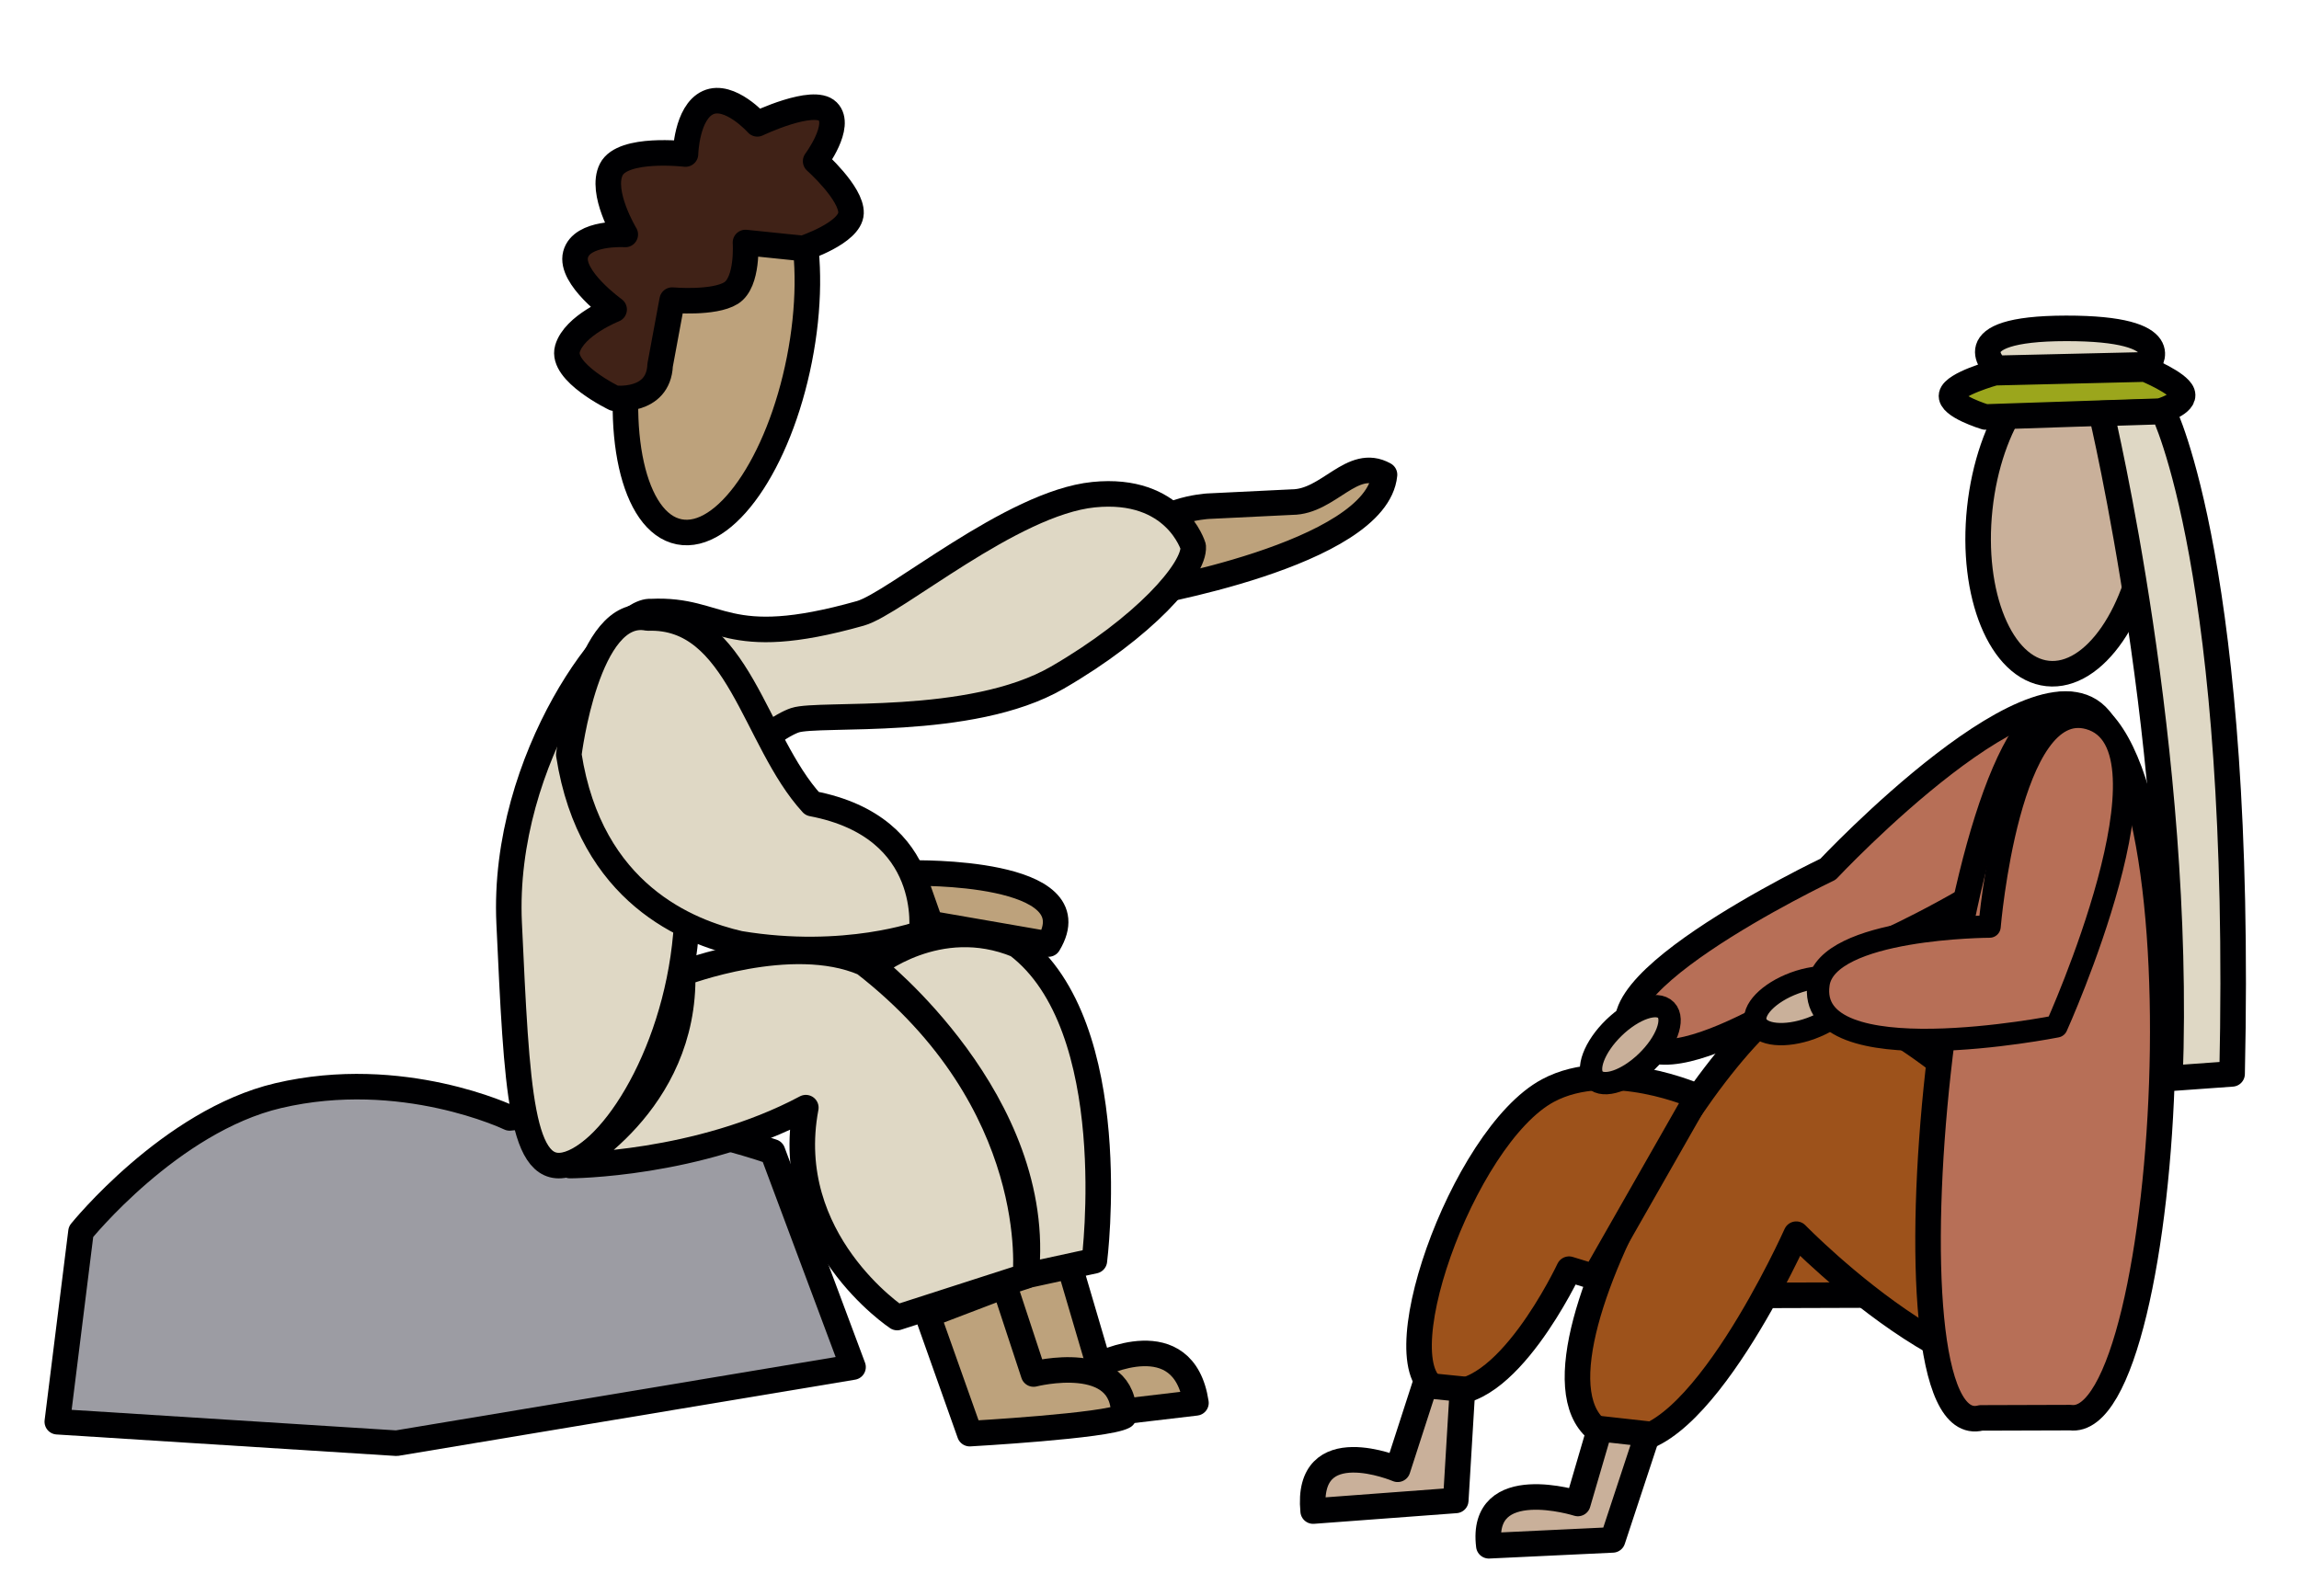 <?xml version="1.0" encoding="UTF-8" standalone="no"?>
<!DOCTYPE svg PUBLIC "-//W3C//DTD SVG 1.1//EN" "http://www.w3.org/Graphics/SVG/1.1/DTD/svg11.dtd">
<!-- Created with Vectornator (http://vectornator.io/) -->
<svg height="100%" stroke-miterlimit="10" style="fill-rule:nonzero;clip-rule:evenodd;stroke-linecap:round;stroke-linejoin:round;" version="1.1" viewBox="0 0 900 625" width="100%" xml:space="preserve" xmlns="http://www.w3.org/2000/svg" xmlns:vectornator="http://vectornator.io" xmlns:xlink="http://www.w3.org/1999/xlink">
<defs/>
<clipPath id="ArtboardFrame">
<rect height="625" width="900" x="0" y="0"/>
</clipPath>
<g clip-path="url(#ArtboardFrame)" id="Sketch" vectornator:layerName="Sketch" visibility="hidden">
<path d="M745.911 330.49C745.911 348.575 758.378 331.697 761.188 323.87C768.027 304.818 782.217 226.127 737.763 244.431C689.767 264.195 671.344 343.66 673.602 389.56C674.327 404.301 678.16 429.679 695.498 434.88C712.887 440.097 722.343 416.925 730.125 406.364C753.701 374.369 752.866 321.367 757.114 283.132" fill="none" opacity="1" stroke="#007aff" stroke-linecap="round" stroke-linejoin="round" stroke-width="10" vectornator:layerName="Curve 1"/>
<path d="M756.095 326.416C753.842 327.543 754.708 326.688 756.605 330.999C762.918 345.347 779.832 362.304 777.992 378.866C776.853 389.115 752.9 381.813 747.439 380.903C744.383 380.394 735.175 379.375 738.273 379.375" fill="none" opacity="1" stroke="#007aff" stroke-linecap="round" stroke-linejoin="round" stroke-width="10" vectornator:layerName="Curve 2"/>
<path d="M745.911 327.944C734.181 334.646 755.759 337.746 761.188 334.054C768.085 329.364 773.478 316.304 774.937 308.593C775.473 305.758 776.008 302.616 774.937 299.937C766.168 278.015 725.27 317.499 747.439 324.888C773.9 333.709 796.304 276.256 760.678 272.439C748.466 271.13 735.441 294.495 748.966 300.446C771.428 310.329 784.529 263.414 766.28 246.468C751.189 232.456 728.989 264.163 743.874 271.929C760.888 280.806 777.067 252.364 767.298 239.339C742.005 205.614 707.144 267.998 735.217 277.022C757.697 284.247 773.209 231.485 738.273 227.118C714.833 224.188 693.319 271.953 715.358 276.512C749.811 283.641 757.068 207.244 729.107 218.97C703.274 229.803 715.052 274.649 742.346 273.966C745.26 273.893 767.17 271.289 765.771 264.291C763.664 253.756 742.389 254.377 739.291 264.291C737.213 270.942 746.17 330.186 749.985 332.017C765.84 339.628 797.113 273.445 772.391 274.475C754.972 275.201 750.978 321.591 774.427 316.232C798.873 310.644 801.853 269.82 786.649 254.616C768.26 236.228 764.36 284.278 788.176 271.929C811.639 259.764 797.417 229.126 779.01 220.498C754.961 209.225 750.83 252.486 763.225 246.977C784.133 237.685 770.855 208.862 750.494 211.841C726.799 215.309 724.333 255.629 742.856 248.505C773.998 236.527 740.112 202.179 720.959 217.952C713.985 223.695 712.036 235.591 710.775 243.413C709.906 248.799 709.049 254.256 709.247 259.708C710.499 294.134 741.943 263.853 730.634 251.56C700.287 218.575 656.686 289.6 685.823 315.722C703.636 331.692 726.33 279.833 686.841 285.169C660.732 288.697 670.385 342.177 694.48 337.619C724.273 331.982 718.663 288.997 689.897 285.678C652.417 281.354 655.82 364.521 679.203 370.209C702.837 375.958 707.494 330.973 690.406 321.833C663.846 307.627 636.202 361.064 660.362 378.866C674.809 389.511 690.002 373.153 697.535 362.571C716.858 335.426 713.127 299.959 699.572 270.911C696.307 263.915 686.128 314.964 702.118 316.741C730.201 319.861 746.916 257.226 715.358 259.199C701.122 260.089 696.673 295.283 721.978 281.605C725.173 279.877 727.749 277.191 730.634 274.985" fill="none" opacity="1" stroke="#007aff" stroke-linecap="round" stroke-linejoin="round" stroke-width="10" vectornator:layerName="Curve 3"/>
<path d="M717.904 467.98C718.096 468.364 717.859 458.769 714.848 455.758C711.281 452.191 701.93 452.233 697.535 454.231C682.488 461.07 671.141 489.079 663.926 502.607C645.36 537.419 641.725 589.383 648.14 627.875C648.972 632.863 650.52 663.861 657.306 664.539C685.385 667.347 710.707 637.308 713.83 613.108C719.444 569.6 717.395 521.555 717.395 477.655C717.395 470.478 712.812 464.01 712.812 456.777" fill="none" opacity="1" stroke="#007aff" stroke-linecap="round" stroke-linejoin="round" stroke-width="10" vectornator:layerName="Curve 4"/>
<path d="M665.454 665.558C665.454 676.573 716.493 663.873 724.014 661.993C739.389 658.149 753.79 650.779 769.335 647.226C791.541 642.15 818.431 642.166 807.527 614.126C788.292 564.665 683.361 595.328 657.816 626.348C647.016 639.461 654.598 674.214 675.129 674.214" fill="none" opacity="1" stroke="#007aff" stroke-linecap="round" stroke-linejoin="round" stroke-width="10" vectornator:layerName="Curve 5"/>
<path d="M810.837 613.617C810.627 612.361 809.629 616.005 808.545 616.672C804.92 618.903 806.281 608.142 803.453 604.96C799.786 600.835 784.081 594.299 780.029 600.377C758.771 632.265 753.806 691.29 781.047 720.044C787.171 726.509 790.046 732.423 799.888 732.775C808.784 733.093 818.645 724.92 826.877 722.081C848.524 714.617 854.79 724.289 851.32 693.056C849.039 672.529 835.662 644.693 822.294 628.894C819.624 625.738 815.915 621.989 814.147 618.2C813.189 616.148 814.323 610.089 812.619 611.58C810.844 613.133 811.186 615.71 810.837 613.617Z" fill="none" opacity="1" stroke="#007aff" stroke-linecap="round" stroke-linejoin="round" stroke-width="10" vectornator:layerName="Curve 6"/>
<path d="M812.11 736.339C814.996 747.883 821.911 758.232 824.84 769.948" fill="none" opacity="1" stroke="#007aff" stroke-linecap="round" stroke-linejoin="round" stroke-width="10" vectornator:layerName="Curve 7"/>
<path d="M833.497 727.173C845.222 734.99 843.664 754.145 852.848 763.328C854.277 764.757 894.149 751.451 887.475 771.476C881.66 788.919 857.964 780.268 845.209 778.605C843.788 778.419 820.817 775.575 825.859 778.096" fill="none" opacity="1" stroke="#007aff" stroke-linecap="round" stroke-linejoin="round" stroke-width="10" vectornator:layerName="Curve 8"/>
<path d="M794.287 587.647C807.492 596.45 838.939 571.987 851.829 589.174C868.755 611.742 872.494 652.974 874.235 680.834C874.506 685.175 878.017 706.684 875.253 710.369C873.531 712.665 855.463 708.768 852.848 708.332" fill="none" opacity="1" stroke="#007aff" stroke-linecap="round" stroke-linejoin="round" stroke-width="10" vectornator:layerName="Curve 10"/>
<path d="M755.332 765.11C759.56 758.543 752.564 751.273 751.003 743.469C744.957 713.24 740.038 700.197 708.229 694.583C696.258 692.471 683.87 693.607 672.583 687.963C656.144 679.744 635.506 662.076 615.55 666.067C588.603 671.456 569.047 698.051 544.768 708.841C534.337 713.478 524.085 704.65 514.215 703.24C501.813 701.468 478.533 709.012 471.441 720.044C465.871 728.709 462.683 743.048 461.765 753.144C461.472 756.365 457.075 794.283 457.182 794.391C462.125 799.334 481.486 795.359 487.226 794.9C507.802 793.254 531.347 793.178 551.898 795.918C570.42 798.388 580.645 811.392 601.801 806.103C626.559 799.913 649.422 783.346 675.129 780.132C706.151 776.255 738.757 790.854 755.332 765.11Z" fill="none" opacity="1" stroke="#007aff" stroke-linecap="round" stroke-linejoin="round" stroke-width="10" vectornator:layerName="Curve 11"/>
<path d="M705.428 459.832C685.333 449.47 669.677 498.711 671.565 513.81C675.124 542.284 704.461 571.576 730.634 582.045C742.602 586.832 800.584 590.408 810.073 584.082C810.81 583.591 810.702 581.749 810.582 581.027C809.145 572.404 804.69 554.929 800.398 547.418C792.562 533.705 771.127 535.855 761.188 525.012C753.634 516.772 750.707 507.063 745.402 497.514C735.746 480.134 719.714 467.199 705.428 459.832Z" fill="none" opacity="1" stroke="#007aff" stroke-linecap="round" stroke-linejoin="round" stroke-width="10" vectornator:layerName="Curve 12"/>
<path d="M809.564 555.566C809.564 563.165 870.124 550.094 860.995 582.045C856.244 598.673 810.582 561.663 810.582 584.082" fill="none" opacity="1" stroke="#007aff" stroke-linecap="round" stroke-linejoin="round" stroke-width="10" vectornator:layerName="Curve 13"/>
<path d="M716.376 455.249C716.376 461.694 766.283 459.152 772.391 457.795C810.825 449.254 834.034 411.2 875.253 408.91C886.284 408.297 909.395 411.707 913.445 425.205C917.61 439.088 903.429 448.26 895.622 456.777C872.721 481.76 826.469 496.04 793.269 494.459C781.752 493.911 756.283 492.046 749.985 504.644" fill="none" opacity="1" stroke="#007aff" stroke-linecap="round" stroke-linejoin="round" stroke-width="10" vectornator:layerName="Curve 14"/>
<path d="M914.973 420.622C923.044 417.932 931.604 410.212 939.415 408.91C953.701 406.529 967.85 406.893 982.19 403.309C989.702 401.43 992.619 392.106 1002.56 392.106C1011.08 392.106 1006.13 409.794 1002.56 412.474C980.989 428.651 958.298 428.756 933.814 436.408C927.81 438.284 914.463 440.727 914.463 449.138" fill="none" opacity="1" stroke="#007aff" stroke-linecap="round" stroke-linejoin="round" stroke-width="10" vectornator:layerName="Curve 15"/>
<path d="M1409.34 499.576C1418.57 471.886 1385.29 462.28 1368.5 481.307C1332.88 521.677 1324.82 616.021 1329.28 667.219C1331.14 688.699 1350.02 721.319 1374.95 723.1C1395.47 724.566 1408.85 684.408 1410.41 668.831C1414.45 628.443 1414.71 589.938 1414.71 549.547C1414.71 524.396 1418.05 497.327 1403.43 475.397" fill="none" opacity="1" stroke="#007aff" stroke-linecap="round" stroke-linejoin="round" stroke-width="10" vectornator:layerName="Curve 16"/>
<path d="M1409.34 682.801C1398.89 675.836 1393.55 664.081 1386.23 654.323C1376.63 641.518 1363.24 631.448 1351.31 621.01C1334.77 606.538 1316.05 591.646 1295.42 583.398C1283.07 578.455 1264.63 589.459 1261.57 601.666C1255.9 624.373 1268.91 653.654 1281.45 672.055C1297.67 695.833 1323.57 728.988 1352.92 736.533C1379.18 743.286 1407.83 720.625 1403.96 693.548C1402.99 686.725 1397.93 668.462 1396.44 662.383C1394.05 652.654 1393.16 641.026 1389.45 631.756" fill="none" opacity="1" stroke="#007aff" stroke-linecap="round" stroke-linejoin="round" stroke-width="10" vectornator:layerName="Curve 17"/>
<path d="M1285.48 588.233C1299.2 580.909 1281.41 585.08 1276.08 589.845C1265.36 599.434 1255.68 610.51 1246.53 621.547C1225.1 647.388 1210.31 676.874 1204.62 710.204C1203.61 716.12 1199.23 754.944 1206.23 757.488C1214.86 760.625 1230.38 749.078 1236.86 744.593C1258.98 729.274 1267.5 704.957 1278.77 681.727C1284.48 669.937 1292.95 659.441 1295.42 646.264C1298.42 630.272 1294.67 620.526 1287.36 607.039C1284.12 601.048 1283.64 599.712 1283.07 593.069C1282.86 590.722 1279.71 585.513 1281.99 586.084C1284.64 586.746 1284.14 588.951 1285.48 588.233Z" fill="none" opacity="1" stroke="#007aff" stroke-linecap="round" stroke-linejoin="round" stroke-width="10" vectornator:layerName="Curve 18"/>
<path d="M1204.62 755.876C1204.62 784.593 1138.6 771.61 1151.42 797.25C1153.4 801.207 1174.27 799.89 1177.21 799.399C1187.87 797.623 1209.92 794.009 1217.51 784.891C1221.39 780.235 1221.23 771.537 1224.5 766.085" fill="none" opacity="1" stroke="#007aff" stroke-linecap="round" stroke-linejoin="round" stroke-width="10" vectornator:layerName="Curve 19"/>
<path d="M1298.65 702.682C1290.67 697.364 1279.49 702.109 1270.17 698.383" fill="none" opacity="1" stroke="#007aff" stroke-linecap="round" stroke-linejoin="round" stroke-width="10" vectornator:layerName="Curve 20"/>
<path d="M1244.38 622.084C1246.87 620.84 1234.07 621.01 1232.56 621.01C1227.89 621.01 1224.25 620.901 1219.66 619.935C1204.61 616.767 1182.53 608.431 1171.84 623.696C1169.2 627.473 1158.96 681.034 1160.02 682.801C1165.32 691.626 1194.05 689.068 1203.01 693.548" fill="none" opacity="1" stroke="#007aff" stroke-linecap="round" stroke-linejoin="round" stroke-width="10" vectornator:layerName="Curve 21"/>
<path d="M1201.39 620.472C1181.29 620.472 1141.97 686.331 1137.45 703.757C1135.14 712.661 1130.03 735.128 1142.83 738.682C1176.86 748.136 1209.61 665.836 1204.62 640.89C1201.32 624.421 1184.06 618.689 1175.6 633.905" fill="none" opacity="1" stroke="#007aff" stroke-linecap="round" stroke-linejoin="round" stroke-width="10" vectornator:layerName="Curve 22"/>
<path d="M1134.23 745.667C1131.46 747.052 1130.49 755.327 1126.71 758.026C1120.5 762.457 1084.85 767.261 1092.86 783.28C1094.7 786.967 1116.07 784.426 1119.72 783.817C1147.43 779.198 1151.96 772.424 1151.96 744.055" fill="none" opacity="1" stroke="#007aff" stroke-linecap="round" stroke-linejoin="round" stroke-width="10" vectornator:layerName="Curve 23"/>
<path d="M1413.63 369.545C1413.63 353.599 1389.03 336.658 1375.48 350.202C1358.22 367.462 1347.7 463.156 1392.68 454.979C1400.74 453.514 1410.85 433.461 1413.63 427.038C1422.4 406.807 1429.51 331.602 1392.68 335.694C1358.48 339.494 1346.13 443.582 1372.26 452.292" fill="none" opacity="1" stroke="#007aff" stroke-linecap="round" stroke-linejoin="round" stroke-width="10" vectornator:layerName="Curve 24"/>
<path d="M1362.05 388.351C1357.5 389.868 1338.62 421.019 1341.63 423.277C1345.42 426.113 1360.32 418.581 1363.66 417.366" fill="none" opacity="1" stroke="#007aff" stroke-linecap="round" stroke-linejoin="round" stroke-width="10" vectornator:layerName="Curve 25"/>
<path d="M1401.28 480.233C1401.48 476.001 1396.12 491.658 1392.68 496.352C1386.3 505.054 1374.17 513.037 1364.2 517.307C1349.07 523.792 1279.3 555.993 1279.3 574.8C1279.3 608.299 1351.75 572.48 1362.59 567.278C1408.09 545.439 1399.44 517.787 1401.28 480.233Z" fill="none" opacity="1" stroke="#007aff" stroke-linecap="round" stroke-linejoin="round" stroke-width="10" vectornator:layerName="Curve 26"/>
<path d="M1277.16 572.651C1270 570.266 1247.48 577.523 1250.29 588.771C1252.15 596.193 1273.27 585.671 1275.54 583.398" fill="none" opacity="1" stroke="#007aff" stroke-linecap="round" stroke-linejoin="round" stroke-width="10" vectornator:layerName="Curve 27"/>
<path d="M1374.95 472.71C1368.4 466.166 1350.55 473.864 1341.1 474.859C1312.02 477.92 1275.05 487.996 1254.59 510.86C1248.58 517.576 1214.95 551.256 1228.26 561.905C1235.47 567.67 1249.41 562.979 1257.81 562.979" fill="none" opacity="1" stroke="#007aff" stroke-linecap="round" stroke-linejoin="round" stroke-width="10" vectornator:layerName="Curve 28"/>
<path d="M1226.38 573.994C1225.48 567.318 1224.35 579.845 1229.33 584.472C1231.81 586.767 1254.05 589.085 1254.05 585.009C1254.05 577.607 1227.24 580.429 1226.38 573.994Z" fill="none" opacity="1" stroke="#007aff" stroke-linecap="round" stroke-linejoin="round" stroke-width="10" vectornator:layerName="Curve 29"/>
<path d="M1356.68 360.411C1356.3 360.219 1373.82 362.934 1377.1 363.097C1391.13 363.799 1408.05 359.46 1417.93 348.59C1418.9 347.521 1421.42 345.365 1420.08 344.829C1406.96 339.578 1375.4 337.254 1362.05 341.067C1359.72 341.734 1346.89 343.948 1348.62 349.127C1352.41 360.49 1398.38 357.961 1407.72 354.5C1416.65 351.195 1413.43 352.607 1419.54 347.515C1420.73 346.529 1424.85 344.829 1423.31 344.829C1406.67 344.829 1389.89 341.88 1372.8 340.53C1368.87 340.22 1359.21 336.465 1360.98 339.993C1361.77 341.571 1364.2 341.426 1365.81 342.142" fill="none" opacity="1" stroke="#007aff" stroke-linecap="round" stroke-linejoin="round" stroke-width="10" vectornator:layerName="Curve 30"/>
<path d="M1362.59 337.306C1354.61 321.357 1415.15 316.053 1421.16 334.082" fill="none" opacity="1" stroke="#007aff" stroke-linecap="round" stroke-linejoin="round" stroke-width="10" vectornator:layerName="Curve 31"/>
<path d="M1430.29 351.814C1430.29 360.137 1440.6 369.896 1441.57 380.292C1445.83 425.657 1452.86 472.162 1443.72 517.845C1439.64 538.279 1433.04 558.195 1431.37 579.099C1431 583.653 1423.31 606.452 1423.31 602.741" fill="none" opacity="1" stroke="#007aff" stroke-linecap="round" stroke-linejoin="round" stroke-width="10" vectornator:layerName="Curve 32"/>
<path d="M1378.17 370.083C1381.72 371.855 1385.35 370.287 1388.92 372.232C1425.64 392.26 1429.38 498.949 1424.38 535.576C1421.24 558.596 1411.74 585.526 1422.77 607.577" fill="none" opacity="1" stroke="#007aff" stroke-linecap="round" stroke-linejoin="round" stroke-width="10" vectornator:layerName="Curve 33"/>
<path d="M1443.72 425.964C1447.69 449.774 1443.89 473.983 1444.8 497.964C1445.88 526.526 1453.82 554.075 1454.47 582.86C1454.52 585.171 1456.01 612.457 1453.4 614.025C1449.26 616.505 1423.74 618.645 1429.75 615.637" fill="none" opacity="1" stroke="#007aff" stroke-linecap="round" stroke-linejoin="round" stroke-width="10" vectornator:layerName="Curve 34"/>
</g>
<g id="Rock" vectornator:layerName="Rock">
<path d="M22.431 556.716L155.246 565.127L333.943 535.316L302.449 451.021C246.326 431.864 199.497 437.751 199.497 437.751C199.497 437.751 157.541 417.568 108.867 429.035C66.621 438.987 31.706 482.312 31.706 482.312L22.431 556.716Z" fill="#9c9ca3" fill-rule="nonzero" opacity="1" stroke="#000002" stroke-linecap="butt" stroke-linejoin="round" stroke-width="10" vectornator:layerName="Curve 1"/>
</g>
<g id="Lawyer" vectornator:layerName="Lawyer">
<path d="M823.049 283.074C800.699 249.66 715.618 340.369 715.618 340.369C715.618 340.369 608.469 391.387 644.514 410.377C665.329 421.344 735.211 370.325 735.211 370.325C735.211 370.325 848.153 320.607 823.049 283.074Z" fill="#b76f57" fill-rule="nonzero" opacity="1" stroke="#000002" stroke-linecap="butt" stroke-linejoin="round" stroke-width="10" vectornator:layerName="Curve 11"/>
<path d="M775.027 199.101C778.627 165.36 796.35 139.588 814.613 141.536C832.876 143.485 844.763 172.416 841.164 206.157C837.564 239.897 819.84 265.67 801.577 263.721C783.314 261.773 771.427 232.841 775.027 199.101Z" fill="#c9b09a" fill-rule="nonzero" opacity="1" stroke="#000002" stroke-linecap="butt" stroke-linejoin="round" stroke-width="10" vectornator:layerName="Oval 1"/>
<path d="M780.873 145.945C780.873 145.945 764.908 150.325 763.994 154.658C763.079 158.991 777.217 163.276 777.217 163.276L845.663 160.999C845.663 160.999 855.757 158.08 854.301 153.961C852.845 149.842 839.838 144.522 839.838 144.522L780.873 145.945Z" fill="#9ba61c" fill-rule="nonzero" opacity="1" stroke="#000002" stroke-linecap="butt" stroke-linejoin="round" stroke-width="10" vectornator:layerName="Curve 2"/>
<path d="M781.584 144.216C781.584 144.216 763.924 128.637 808.813 128.581C853.701 128.524 840.879 142.843 840.879 142.843L781.584 144.216Z" fill="#dfd8c5" fill-rule="nonzero" opacity="1" stroke="#000002" stroke-linecap="butt" stroke-linejoin="round" stroke-width="10" vectornator:layerName="Curve 3"/>
<path d="M693.629 507.231L728.64 507.121L725.427 465.463L683.536 476.193L693.629 507.231Z" fill="#9d521b" fill-rule="nonzero" opacity="1" stroke="#000002" stroke-linecap="butt" stroke-linejoin="round" stroke-width="10" vectornator:layerName="Curve 6"/>
<path d="M822.667 161.894C822.667 161.894 854.224 294.599 849.488 422.261L873.812 420.511C878.201 223.69 846.897 161.136 846.897 161.136L822.667 161.894Z" fill="#dfd8c5" fill-rule="nonzero" opacity="1" stroke="#000002" stroke-linecap="butt" stroke-linejoin="round" stroke-width="10" vectornator:layerName="Curve 4"/>
<path d="M706.972 389.9C678.978 389.196 579.191 550.839 633.412 563.732C664.046 571.016 703.182 483.277 703.182 483.277C703.182 483.277 783.507 565.918 820.497 529.015C857.284 492.315 746.94 390.905 706.972 389.9Z" fill="#9d521b" fill-rule="nonzero" opacity="1" stroke="#000002" stroke-linecap="butt" stroke-linejoin="round" stroke-width="10" vectornator:layerName="Curve 5"/>
<path d="M664.499 429.422C664.499 429.422 630.314 414.052 606.028 427.024C572.334 445.021 539.379 538.738 564.204 544.693C589.082 550.661 614.237 496.978 614.237 496.978L624.247 500.042L664.499 429.422Z" fill="#9d521b" fill-rule="nonzero" opacity="1" stroke="#000002" stroke-linecap="butt" stroke-linejoin="round" stroke-width="10" vectornator:layerName="Curve 7"/>
<path d="M808.438 275.792C866.607 275.829 851.08 560.542 810.459 555.111L775.468 555.221C732.587 566.467 762.685 275.763 808.438 275.792Z" fill="#b76f57" fill-rule="nonzero" opacity="1" stroke="#000002" stroke-linecap="butt" stroke-linejoin="round" stroke-width="10" vectornator:layerName="Curve 8"/>
<path d="M572.521 543.959L569.897 587.538L514.065 591.703C511.001 559.996 547.152 575.337 547.152 575.337L557.788 542.471L572.521 543.959Z" fill="#c9b09a" fill-rule="nonzero" opacity="1" stroke="#000002" stroke-linecap="butt" stroke-linejoin="round" stroke-width="10" vectornator:layerName="Curve 9"/>
<path d="M644.991 561.527L631.314 602.994L582.84 605.294C579.308 576.585 617.691 588.732 617.691 588.732L626.267 559.438L644.991 561.527Z" fill="#c9b09a" fill-rule="nonzero" opacity="1" stroke="#000002" stroke-linecap="butt" stroke-linejoin="round" stroke-width="10" vectornator:layerName="Curve 10"/>
<path d="M631.807 402.442C639.521 394.96 648.649 391.858 652.195 395.514C655.741 399.17 652.362 408.199 644.648 415.681C636.934 423.163 627.806 426.265 624.26 422.609C620.714 418.953 624.093 409.924 631.807 402.442Z" fill="#c9b09a" fill-rule="nonzero" opacity="1" stroke="#000002" stroke-linecap="butt" stroke-linejoin="round" stroke-width="8.74" vectornator:layerName="Oval 2"/>
<path d="M702.52 384.933C712.664 381.202 722.347 382.146 724.147 387.042C725.948 391.937 719.184 398.931 709.04 402.662C698.896 406.393 689.213 405.449 687.412 400.553C685.612 395.657 692.376 388.664 702.52 384.933Z" fill="#c9b09a" fill-rule="nonzero" opacity="1" stroke="#000002" stroke-linecap="butt" stroke-linejoin="round" stroke-width="8.74" vectornator:layerName="Oval 3"/>
<path d="M817.799 281.295C786.4 272.502 778.869 362.839 778.869 362.839C778.869 362.839 715.177 363.04 711.911 385.279C706.589 421.532 805.095 401.918 805.095 401.918C805.095 401.918 854.876 291.678 817.799 281.295Z" fill="#b76f57" fill-rule="nonzero" opacity="1" stroke="#000002" stroke-linecap="butt" stroke-linejoin="round" stroke-width="8.74" vectornator:layerName="Curve 12"/>
</g>
<g id="Jesus" vectornator:layerName="Jesus">
<path d="M247.959 127.957C256.002 87.151 277.07 56.938 295.015 60.475C312.96 64.012 320.986 99.96 312.943 140.766C304.9 181.572 283.832 211.784 265.887 208.247C247.943 204.71 239.916 168.763 247.959 127.957Z" fill="#bda27c" fill-rule="nonzero" opacity="1" stroke="#000002" stroke-linecap="butt" stroke-linejoin="round" stroke-width="10" vectornator:layerName="Oval 1"/>
<path d="M445.896 232.86C445.896 232.86 538.961 217.296 542.003 185.874C529.282 178.762 520.229 196.57 505.779 196.616L472.802 198.222C472.802 198.222 450.517 199.501 446.776 213.068C459.352 216.595 445.896 232.86 445.896 232.86Z" fill="#bda27c" fill-rule="nonzero" opacity="1" stroke="#000002" stroke-linecap="butt" stroke-linejoin="round" stroke-width="10" vectornator:layerName="Curve 4"/>
<path d="M314.385 97.284C314.385 97.284 332.875 91.233 333.15 83.441C333.425 75.65 319.302 63.109 319.302 63.109C319.302 63.109 329.671 49.218 324.035 43.617C318.399 38.016 296.483 48.498 296.483 48.498C296.483 48.498 285.637 36.322 277.184 40.169C268.731 44.016 268.353 60.317 268.353 60.317C268.353 60.317 243.848 57.429 239.306 66.357C234.765 75.286 244.78 91.81 244.78 91.81C244.78 91.81 227.697 90.665 225.328 99.662C222.959 108.659 240.417 121.189 240.417 121.189C240.417 121.189 224.816 127.35 222.148 136.573C219.481 145.795 240.527 155.933 240.527 155.933C240.527 155.933 257.766 158.064 258.426 142.962L263.14 117.522C263.14 117.522 279.475 118.969 286.204 114.752C292.933 110.536 291.835 94.958 291.835 94.958L314.385 97.284Z" fill="#402217" fill-rule="nonzero" opacity="1" stroke="#000002" stroke-linecap="butt" stroke-linejoin="round" stroke-width="10" vectornator:layerName="Curve 2"/>
<path d="M254.85 239.485C241.339 238.274 196.289 296.526 199.321 361.539C202.353 426.553 203.722 462.044 222.863 455.702C242.005 449.359 267.628 406.558 269.042 356.922C270.456 307.286 301.799 285.199 311.212 282.028C320.626 278.857 380.014 284.953 413.877 265.37C447.741 245.788 467.773 223.108 467.116 214.001C467.116 214.001 460.131 190.464 428.101 193.706C396.071 196.948 350.256 236.381 336.838 240.169C282.988 255.372 282.934 238.143 254.85 239.485Z" fill="#dfd8c5" fill-rule="nonzero" opacity="1" stroke="#000002" stroke-linecap="butt" stroke-linejoin="round" stroke-width="10" vectornator:layerName="Curve 3"/>
<path d="M418.369 494.465L430.161 534.521C430.161 534.521 463.361 517.49 468.187 549.337L408.512 556.378L388.024 496.032L418.369 494.465Z" fill="#bda27c" fill-rule="nonzero" opacity="1" stroke="#000002" stroke-linecap="butt" stroke-linejoin="round" stroke-width="10" vectornator:layerName="Curve 10"/>
<path d="M341.671 378.368C341.671 378.368 367.124 357.206 398.187 370.022C440.207 401.888 428.418 493.691 428.418 493.691L401.658 499.51C408.99 431.322 341.671 378.368 341.671 378.368Z" fill="#dfd8c5" fill-rule="nonzero" opacity="1" stroke="#000002" stroke-linecap="butt" stroke-linejoin="round" stroke-width="10" vectornator:layerName="Curve 8"/>
<path d="M223.18 456.415C223.18 456.415 273.296 456.257 315.46 433.736C305.641 485.736 351.215 515.923 351.215 515.923L401.423 499.744C401.423 499.744 408.756 431.865 338.212 377.122C309.75 364.848 267.233 381.115 267.233 381.115C268.451 432.307 223.18 456.415 223.18 456.415Z" fill="#dfd8c5" fill-rule="nonzero" opacity="1" stroke="#000002" stroke-linecap="butt" stroke-linejoin="round" stroke-width="10" vectornator:layerName="Curve 7"/>
<path d="M357.263 341.88C357.263 341.88 428.094 340.382 410.437 369.67L364.236 361.648L357.263 341.88Z" fill="#bda27c" fill-rule="nonzero" opacity="1" stroke="#000002" stroke-linecap="butt" stroke-linejoin="round" stroke-width="10" vectornator:layerName="Curve 6"/>
<path d="M360.792 365.428C360.792 365.428 366.63 323.946 317.912 314.676C295.152 289.879 289.116 240.727 253.602 242.002C229.792 237.208 222.672 295.5 222.672 295.5C231.17 350.216 269.816 364.974 289.521 369.516C330.994 376.43 360.792 365.428 360.792 365.428Z" fill="#dfd8c5" fill-rule="nonzero" opacity="1" stroke="#000002" stroke-linecap="butt" stroke-linejoin="round" stroke-width="10" vectornator:layerName="Curve 5"/>
<path d="M363.148 514.943L379.629 561.381C379.629 561.381 433.255 558.385 439.919 554.594C440.607 528.833 404.626 538.035 404.626 538.035L393.24 503.465L363.148 514.943Z" fill="#bda27c" fill-rule="nonzero" opacity="1" stroke="#000002" stroke-linecap="butt" stroke-linejoin="round" stroke-width="10" vectornator:layerName="Curve 9"/>
</g>
</svg>
